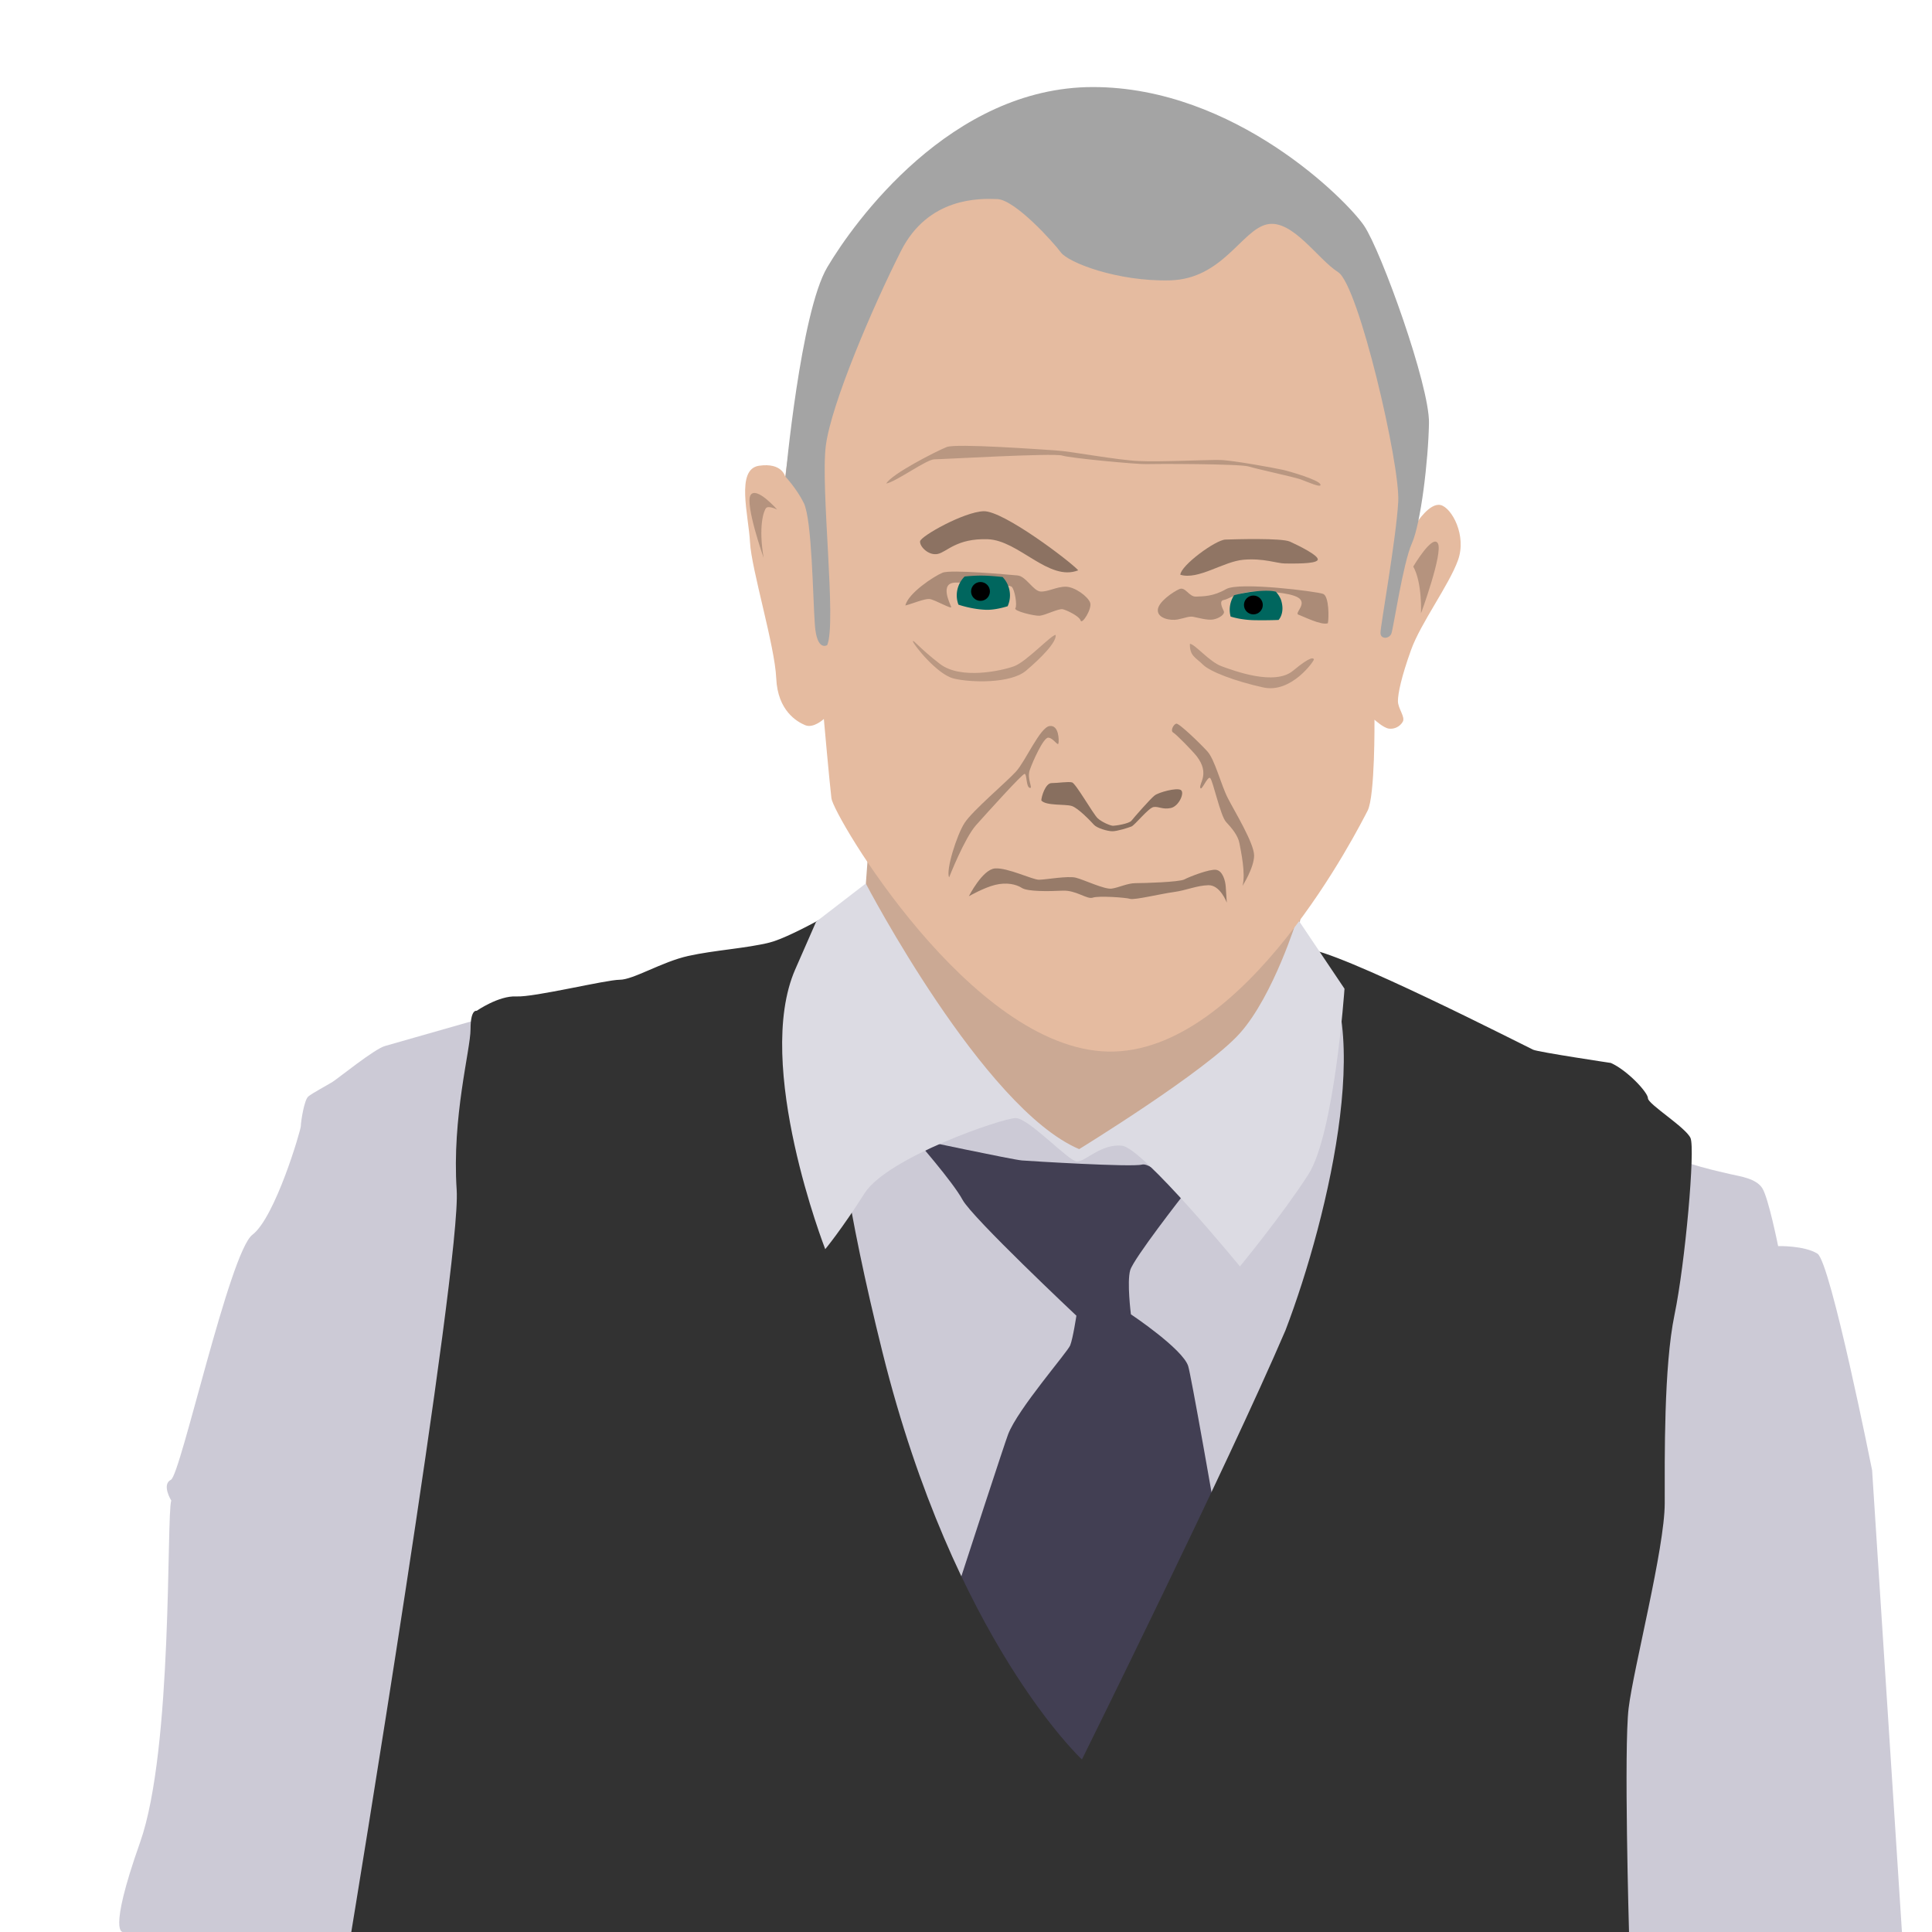 <?xml version="1.0" encoding="UTF-8" standalone="no"?>
<!-- Created with Inkscape (http://www.inkscape.org/) -->

<svg
   xmlns:dc="http://purl.org/dc/elements/1.1/"
   xmlns:cc="http://creativecommons.org/ns#"
   xmlns:rdf="http://www.w3.org/1999/02/22-rdf-syntax-ns#"
   xmlns:svg="http://www.w3.org/2000/svg"
   xmlns="http://www.w3.org/2000/svg"
   xmlns:sodipodi="http://sodipodi.sourceforge.net/DTD/sodipodi-0.dtd"
   xmlns:inkscape="http://www.inkscape.org/namespaces/inkscape"
   width="1000"
   height="1000"
   viewBox="0 0 264.583 264.583"
   id="svg4332"
   version="1.1"
   inkscape:version="0.91+devel r13925"
   sodipodi:docname="robert-fripp.svg"
   inkscape:export-filename="/Users/agarone/Desktop/MWM Art/robert-fripp/robert-fripp.png"
   inkscape:export-xdpi="96"
   inkscape:export-ydpi="96">
  <defs
     id="defs4334" />
  <sodipodi:namedview
     id="base"
     pagecolor="#ffffff"
     bordercolor="#666666"
     borderopacity="1.0"
     inkscape:pageopacity="0.0"
     inkscape:pageshadow="2"
     inkscape:zoom="0.70710678"
     inkscape:cx="273.95966"
     inkscape:cy="540.3607"
     inkscape:document-units="px"
     inkscape:current-layer="svg4332"
     showgrid="false"
     units="px"
     showguides="true"
     inkscape:guide-bbox="true"
     inkscape:window-width="1920"
     inkscape:window-height="1152"
     inkscape:window-x="0"
     inkscape:window-y="0"
     inkscape:window-maximized="1">
    <sodipodi:guide
       position="264.583,0"
       orientation="1,0"
       id="guide4340"
       inkscape:label=""
       inkscape:color="rgb(0,0,255)" />
    <sodipodi:guide
       position="0,0"
       orientation="1,0"
       id="guide4342"
       inkscape:label=""
       inkscape:color="rgb(0,0,255)" />
    <sodipodi:guide
       position="0,0"
       orientation="0,1"
       id="guide4344"
       inkscape:label=""
       inkscape:color="rgb(0,0,255)" />
    <sodipodi:guide
       position="0,264.583"
       orientation="0,1"
       id="guide4346"
       inkscape:label=""
       inkscape:color="rgb(0,0,255)" />
  </sodipodi:namedview>
  <g
     inkscape:label="BG"
     inkscape:groupmode="layer"
     id="layer1"
     transform="translate(0,-32.417)"
     style="display:none">
    <rect
       style="opacity:1;fill:#ffffff;fill-opacity:1;stroke:none;stroke-width:11.608;stroke-miterlimit:4;stroke-dasharray:none;stroke-opacity:1"
       id="rect5606"
       width="264.583"
       height="264.583"
       x="0"
       y="32.417" />
  </g>
  <g
     inkscape:groupmode="layer"
     id="layer18"
     inkscape:label="Body"
     style="display:inline">
    <path
       style="fill:#cccad6;fill-opacity:1;fill-rule:evenodd;stroke:none;stroke-width:0.265px;stroke-linecap:butt;stroke-linejoin:miter;stroke-opacity:1"
       d="m 19.182,252.313 c 4.532,-12.811 3.592,-44.742 4.271,-46.815 0,0 -1.361,-2.192 -0.038,-2.854 1.323,-0.661 8.032,-31.183 11.15,-33.545 3.118,-2.362 6.633,-14.325 6.633,-14.892 0,-0.567 0.454,-3.572 1.021,-4.044 0.567,-0.472 2.57,-1.531 3.326,-2.003 0.756,-0.472 5.764,-4.536 7.182,-4.914 1.417,-0.378 22.773,-6.615 24.757,-6.804 1.984,-0.189 30.049,-3.591 37.703,-6.331 7.654,-2.74 67.847,6.993 67.847,6.993 0,0 44.582,19.919 45.811,21.053 1.228,1.134 7.011,2.381 8.24,2.665 1.228,0.283 3.402,0.567 4.252,1.89 0.85,1.323 2.173,7.938 2.173,7.938 0,0 3.591,-0.095 5.386,1.039 1.795,1.134 7.484,29.652 7.484,29.652 l 4.086,63.243 -243.593,0 c 0,0 -2.225,0.54 2.308,-12.271 z"
       id="path5589"
       inkscape:connector-curvature="0"
       sodipodi:nodetypes="zssssssssscssscscccz" />
  </g>
  <g
     inkscape:groupmode="layer"
     id="layer30"
     inkscape:label="Neck">
    <path
       style="fill:#cba994;fill-opacity:1;fill-rule:evenodd;stroke:none;stroke-width:0.265px;stroke-linecap:butt;stroke-linejoin:miter;stroke-opacity:1"
       d="m 119.104,113.835 -1.557,21.188 16.861,13.805 13.361,9.525 28.443,-18.653 2.91,-21.696 z"
       id="path5667"
       inkscape:connector-curvature="0"
       sodipodi:nodetypes="ccccccc" />
  </g>
  <g
     inkscape:groupmode="layer"
     id="layer19"
     inkscape:label="Tie"
     style="display:inline">
    <path
       style="fill:#423f53;fill-opacity:1;fill-rule:evenodd;stroke:none;stroke-width:0.265px;stroke-linecap:butt;stroke-linejoin:miter;stroke-opacity:1"
       d="m 125.349,155.989 c 0,0 13.368,2.837 14.596,2.931 1.228,0.095 15.025,0.945 16.442,0.567 1.417,-0.378 5.67,4.158 5.67,4.158 0,0 -6.804,8.693 -7.276,10.3 -0.472,1.606 0.095,6.048 0.095,6.048 0,0 7.087,4.725 7.843,7.087 0.756,2.362 11.411,64.672 11.411,64.672 l -53.983,-0.471 c 0,0 16.948,-52.321 17.909,-54.846 1.326,-3.483 8.126,-11.245 8.504,-12.19 0.378,-0.945 0.85,-4.063 0.85,-4.063 0,0 -14.269,-13.418 -15.592,-15.875 -1.323,-2.457 -6.47,-8.318 -6.47,-8.318 z"
       id="path5592"
       inkscape:connector-curvature="0"
       sodipodi:nodetypes="csscscsccsscscc" />
  </g>
  <g
     inkscape:groupmode="layer"
     id="layer20"
     inkscape:label="Vest">
    <path
       style="fill:#323232;fill-opacity:1;fill-rule:evenodd;stroke:none;stroke-width:0.265px;stroke-linecap:butt;stroke-linejoin:miter;stroke-opacity:1"
       d="m 117.078,123.22 c 0,0 -8.473,5.055 -11.68,5.857 -3.207,0.802 -7.544,1.038 -11.152,1.84 -3.608,0.802 -7.51,3.258 -9.381,3.258 -1.871,0 -11.744,2.418 -14.149,2.284 -2.405,-0.134 -5.436,1.97 -5.436,1.97 0,0 -0.84,-0.291 -0.84,2.515 0,2.806 -2.566,12 -1.898,22.023 0.668,10.023 -14.433,101.616 -14.433,101.616 l 174.981,0 c 0,0 -0.722,-25.177 -0.053,-30.656 0.668,-5.479 4.944,-21.916 4.944,-28.063 0,-6.147 -0.134,-18.709 1.336,-25.792 1.47,-7.083 2.86,-22.758 2.192,-24.228 -0.668,-1.47 -5.826,-4.637 -5.826,-5.439 0,-0.802 -2.827,-3.836 -5.081,-4.837 0,0 -9.878,-1.479 -10.634,-1.81 -0.756,-0.331 -27.037,-13.8 -31.1,-13.8 10.213,6.952 3.12,36.692 -2.824,52.225 -7.938,18.521 -27.876,58.775 -27.876,58.775 0,0 -17.481,-16.253 -27.309,-55.751 -9.827,-39.499 -6.766,-50.441 -3.647,-56.961 z"
       id="path5600"
       inkscape:connector-curvature="0"
       sodipodi:nodetypes="csssscssccssssssscccscc" />
  </g>
  <g
     inkscape:groupmode="layer"
     id="layer21"
     inkscape:label="Shirt">
    <path
       style="fill:#dcdbe3;fill-opacity:1;fill-rule:evenodd;stroke:none;stroke-width:0.265px;stroke-linecap:butt;stroke-linejoin:miter;stroke-opacity:1"
       d="m 147.789,157.37 c 0,0 17.387,-10.678 22.017,-15.875 4.63,-5.197 7.851,-15.722 7.851,-15.722 l 6.469,9.63 c 0,0 -1.375,19.888 -4.966,25.463 -3.591,5.575 -9.355,12.568 -9.355,12.568 0,0 -13.324,-16.253 -16.158,-16.536 -2.835,-0.283 -5.008,2.173 -6.142,2.173 -1.134,0 -6.615,-5.953 -8.41,-5.953 -1.795,0 -17.576,5.386 -20.694,10.3 -3.118,4.914 -5.386,7.654 -5.386,7.654 0,0 -9.842,-25.237 -4.107,-38.324 l 2.854,-6.513 6.805,-5.241 c 0,0 16.088,30.801 29.222,36.376 z"
       id="path5603"
       inkscape:connector-curvature="0"
       sodipodi:nodetypes="csccscsssscsccc" />
  </g>
  <g
     inkscape:groupmode="layer"
     id="layer22"
     inkscape:label="Head"
     style="display:inline">
    <path
       style="fill:#e5bba0;fill-opacity:1;fill-rule:evenodd;stroke:none;stroke-width:0.265px;stroke-linecap:butt;stroke-linejoin:miter;stroke-opacity:1"
       d="m 153.175,12.284 c 3.402,-0.189 22.773,8.221 26.836,12.001 4.063,3.78 15.78,23.718 14.741,37.325 -1.039,13.607 -0.756,10.016 -0.756,10.016 0,0 1.795,-2.835 3.307,-2.457 1.512,0.378 3.591,4.158 2.362,7.56 -1.228,3.402 -5.103,8.599 -6.426,12.284 -1.323,3.685 -1.795,5.953 -1.795,6.993 0,1.039 1.039,2.173 0.661,2.835 -0.378,0.661 -1.134,1.039 -1.89,0.945 -0.756,-0.095 -1.984,-1.228 -1.984,-1.228 0,0 0.095,10.489 -0.945,12.473 -1.039,1.984 -16.725,33.356 -35.53,32.978 -18.804,-0.378 -37.609,-32.317 -37.892,-34.679 -0.283,-2.362 -1.039,-10.867 -1.039,-10.867 0,0 -1.417,1.323 -2.551,0.85 -1.134,-0.472 -3.78,-1.984 -3.969,-6.426 -0.189,-4.441 -3.402,-14.93 -3.591,-18.615 -0.189,-3.685 -1.984,-10.016 1.228,-10.489 3.213,-0.472 3.591,1.512 3.591,1.512 0,0 3.484,-27.409 10.288,-34.307 6.804,-6.898 21.085,-18.799 35.353,-18.704 z"
       id="path5606"
       inkscape:connector-curvature="0"
       sodipodi:nodetypes="csscsssssscssscsssscsc" />
  </g>
  <g
     inkscape:groupmode="layer"
     id="layer23"
     inkscape:label="Hair"
     style="display:inline">
    <path
       style="fill:#a4a4a4;fill-opacity:1;fill-rule:evenodd;stroke:none;stroke-width:0.265px;stroke-linecap:butt;stroke-linejoin:miter;stroke-opacity:1"
       d="m 113.282,88.346 c 0,0 -1.403,0.935 -1.684,-2.713 -0.281,-3.648 -0.382,-14.442 -1.52,-16.744 -0.982,-1.988 -2.5,-3.592 -2.5,-3.592 0,0 2.055,-22.506 5.704,-28.68 3.648,-6.174 16.932,-24.696 36.389,-24.696 19.457,0 34.798,15.528 37.137,18.989 2.339,3.461 8.98,21.889 8.887,27.034 -0.093,5.145 -1.123,13.751 -2.339,16.464 -1.216,2.713 -2.526,11.599 -2.806,12.348 -0.281,0.748 -1.497,0.842 -1.497,-0.094 0,-0.935 2.152,-12.909 2.432,-17.961 0.281,-5.051 -5.426,-29.654 -8.232,-31.431 -2.806,-1.777 -6.267,-7.296 -9.729,-6.548 -3.461,0.748 -6.08,7.484 -13.283,7.671 -7.203,0.187 -13.938,-2.432 -14.967,-3.835 -1.029,-1.403 -6.267,-7.203 -8.7,-7.296 -2.432,-0.094 -9.448,-0.281 -13.19,7.109 -3.742,7.39 -9.542,20.86 -10.29,26.66 -0.748,5.8 1.497,24.322 0.187,27.315 z"
       id="path5612"
       inkscape:connector-curvature="0"
       sodipodi:nodetypes="csscssssssssssssssscc" />
  </g>
  <g
     inkscape:groupmode="layer"
     id="layer24"
     inkscape:label="Lips"
     style="display:inline">
    <path
       style="fill:#000000;fill-opacity:0.342;fill-rule:evenodd;stroke:none;stroke-width:0.265px;stroke-linecap:butt;stroke-linejoin:miter;stroke-opacity:1"
       d="m 132.683,122.74 c 0,0 1.857,-3.677 3.577,-3.81 1.72,-0.132 5.132,1.548 6.021,1.548 0.889,0 3.929,-0.561 5.051,-0.281 1.123,0.281 3.929,1.637 4.911,1.497 0.982,-0.14 2.152,-0.748 3.274,-0.748 1.123,0 5.987,-0.14 6.688,-0.514 0.702,-0.374 3.461,-1.45 4.35,-1.31 0.889,0.14 1.263,1.497 1.31,2.339 0.047,0.842 0.14,2.152 0.14,2.152 0,0 -0.889,-2.432 -2.526,-2.385 -1.637,0.047 -2.993,0.702 -4.724,0.935 -1.731,0.234 -5.426,1.123 -5.987,0.935 -0.561,-0.187 -4.317,-0.448 -5.112,-0.168 -0.795,0.281 -2.278,-1.048 -4.149,-0.955 -1.871,0.093 -4.771,0.14 -5.566,-0.374 -0.795,-0.514 -2.105,-0.795 -3.648,-0.421 -1.543,0.374 -3.611,1.56 -3.611,1.56 z"
       id="path5615"
       inkscape:connector-curvature="0"
       sodipodi:nodetypes="cssscssccccssscssc" />
  </g>
  <g
     inkscape:groupmode="layer"
     id="layer25"
     inkscape:label="Cheeks">
    <path
       style="fill:#000000;fill-rule:evenodd;stroke:none;stroke-width:0.265px;stroke-linecap:butt;stroke-linejoin:miter;stroke-opacity:1;fill-opacity:0.259"
       d="m 129.98,120.151 c 0,0 2.105,-5.379 3.695,-7.156 1.59,-1.777 6.314,-7.016 6.642,-7.016 0.327,0 0.187,1.777 0.702,1.918 0.514,0.14 -0.421,-1.216 0,-2.432 0.421,-1.216 1.871,-4.443 2.526,-4.443 0.655,0 1.31,1.169 1.403,0.795 0.093,-0.374 0.093,-2.572 -1.216,-2.385 -1.31,0.187 -3.274,4.771 -4.584,6.221 -1.31,1.45 -5.987,5.379 -7.063,7.063 -1.076,1.684 -2.572,6.455 -2.105,7.437 z"
       id="path5618"
       inkscape:connector-curvature="0" />
    <path
       style="fill:#000000;fill-opacity:0.271;fill-rule:evenodd;stroke:none;stroke-width:0.265px;stroke-linecap:butt;stroke-linejoin:miter;stroke-opacity:1"
       d="m 170.157,121.32 c 0,0 1.59,-2.479 1.59,-4.163 0,-1.684 -2.666,-6.034 -3.601,-7.858 -0.935,-1.824 -1.777,-5.285 -2.806,-6.408 -1.029,-1.123 -3.882,-3.882 -4.256,-3.789 -0.374,0.094 -0.842,0.982 -0.421,1.216 0.421,0.234 2.739,2.611 3.246,3.277 1.806,2.37 0.263,3.714 0.468,4.303 0.174,0.5 0.963,-1.593 1.337,-1.359 0.374,0.234 1.403,5.192 2.198,6.034 0.795,0.842 1.637,1.871 1.824,2.9 0.187,1.029 0.889,4.163 0.421,5.847 z"
       id="path5620"
       inkscape:connector-curvature="0"
       sodipodi:nodetypes="cssssssscssc" />
  </g>
  <g
     inkscape:groupmode="layer"
     id="layer26"
     inkscape:label="Nose">
    <path
       style="fill:#000000;fill-rule:evenodd;stroke:none;stroke-width:0.265px;stroke-linecap:butt;stroke-linejoin:miter;stroke-opacity:1;fill-opacity:0.408"
       d="m 142.608,109.627 c 0,-0.514 0.561,-2.385 1.403,-2.385 0.842,0 2.292,-0.234 2.806,-0.093 0.514,0.14 2.9,4.35 3.508,4.911 0.608,0.561 1.777,1.029 2.105,1.029 0.327,0 2.198,-0.281 2.526,-0.702 0.327,-0.421 2.619,-3.04 3.181,-3.461 0.561,-0.421 2.947,-1.076 3.555,-0.748 0.608,0.327 -0.234,2.245 -1.356,2.479 -1.123,0.234 -1.637,-0.234 -2.339,-0.14 -0.702,0.093 -2.572,2.479 -3.04,2.666 -0.468,0.187 -1.964,0.655 -2.619,0.655 -0.655,0 -2.105,-0.421 -2.526,-0.889 -0.421,-0.468 -2.152,-2.292 -3.04,-2.572 -0.889,-0.281 -3.508,0 -4.163,-0.748 z"
       id="path5623"
       inkscape:connector-curvature="0" />
  </g>
  <g
     inkscape:groupmode="layer"
     id="layer27"
     inkscape:label="Eyes">
    <path
       style="fill:#000000;fill-rule:evenodd;stroke:none;stroke-width:0.265px;stroke-linecap:butt;stroke-linejoin:miter;stroke-opacity:1;fill-opacity:0.255"
       d="m 123.993,82.92 c 0.935,-0.234 2.572,-0.935 3.274,-0.889 0.702,0.047 3.134,1.497 2.993,1.076 -0.14,-0.421 -1.637,-3.274 0.561,-3.321 2.198,-0.047 7.296,0.234 7.717,0.561 0.421,0.327 0.795,2.572 0.514,2.947 -0.281,0.374 2.572,1.076 3.321,1.029 0.748,-0.047 2.619,-1.029 3.18,-0.889 0.561,0.14 2.245,0.935 2.432,1.543 0.187,0.608 1.59,-1.59 1.31,-2.432 -0.281,-0.842 -2.105,-2.198 -3.368,-2.198 -1.263,0 -2.479,0.748 -3.461,0.655 -0.982,-0.094 -1.964,-2.105 -3.134,-2.198 -1.169,-0.094 -9.074,-0.842 -10.243,-0.374 -1.169,0.468 -4.724,2.806 -5.098,4.49 z"
       id="path5626"
       inkscape:connector-curvature="0" />
    <path
       style="fill:#000000;fill-rule:evenodd;stroke:none;stroke-width:0.265px;stroke-linecap:butt;stroke-linejoin:miter;stroke-opacity:1;fill-opacity:0.256"
       d="m 181.85,85.352 c 0.14,-0.655 0.187,-3.695 -0.655,-4.022 -0.842,-0.327 -11.506,-1.684 -13.283,-0.655 -1.777,1.029 -3.134,0.982 -4.116,1.029 -0.982,0.047 -1.45,-1.403 -2.292,-1.029 -0.842,0.374 -2.947,1.777 -2.947,2.9 0,1.123 1.731,1.45 2.713,1.263 0.982,-0.187 1.543,-0.468 2.105,-0.374 0.561,0.094 1.964,0.514 2.76,0.374 0.795,-0.14 1.684,-0.702 1.45,-1.169 -0.234,-0.468 -0.655,-1.403 0,-1.497 0.655,-0.094 2.011,-1.169 4.443,-1.169 2.432,0 5.472,0.281 6.08,1.123 0.608,0.842 -0.842,1.871 -0.281,2.058 0.561,0.187 3.134,1.497 4.022,1.169 z"
       id="path5628"
       inkscape:connector-curvature="0" />
    <path
       style="fill:#000000;fill-rule:evenodd;stroke:none;stroke-width:0.265px;stroke-linecap:butt;stroke-linejoin:miter;stroke-opacity:1;fill-opacity:0.19"
       d="m 144.573,86.943 c -0.608,0 -4.022,3.695 -5.706,4.303 -1.684,0.608 -7.296,1.871 -10.15,-0.327 -2.853,-2.198 -3.695,-3.414 -3.695,-3.087 0,0.327 3.274,4.537 5.613,5.098 2.339,0.561 7.764,0.702 9.869,-1.076 2.105,-1.777 4.21,-3.929 4.069,-4.911 z"
       id="path5630"
       inkscape:connector-curvature="0" />
    <path
       style="fill:#000000;fill-rule:evenodd;stroke:none;stroke-width:0.265px;stroke-linecap:butt;stroke-linejoin:miter;stroke-opacity:1;fill-opacity:0.199"
       d="m 162.954,88.159 c 0.748,0.094 2.666,2.479 4.35,3.087 1.684,0.608 7.25,2.713 9.775,0.608 2.526,-2.105 2.806,-1.731 2.853,-1.543 0.047,0.187 -3.087,4.677 -6.922,3.835 -3.835,-0.842 -7.296,-2.152 -8.279,-3.134 -0.982,-0.982 -1.824,-1.169 -1.777,-2.853 z"
       id="path5632"
       inkscape:connector-curvature="0" />
  </g>
  <g
     inkscape:groupmode="layer"
     id="layer29"
     inkscape:label="Iris"
     style="display:inline">
    <path
       style="fill:#00665e;fill-opacity:1;fill-rule:evenodd;stroke:none;stroke-width:1px;stroke-linecap:butt;stroke-linejoin:miter;stroke-opacity:1"
       d="m 506.688,297.459 c -3.098,0.018 -5.941,0.238 -8.17,0.461 a 13.75,13.75 0 0 0 -4.08,9.768 13.75,13.75 0 0 0 0.869,4.787 c 0.804,0.276 7.082,2.37 14.068,2.65 4.276,0.172 9.116,-1.137 11.355,-1.832 a 13.75,13.75 0 0 0 1.207,-5.605 13.75,13.75 0 0 0 -3.82,-9.504 c -2.215,-0.248 -5.239,-0.548 -8.742,-0.684 -0.894,-0.035 -1.795,-0.046 -2.688,-0.041 z"
       id="path5646"
       inkscape:connector-curvature="0"
       transform="scale(0.265)" />
    <path
       style="fill:#00665e;fill-opacity:1;fill-rule:evenodd;stroke:none;stroke-width:1px;stroke-linecap:butt;stroke-linejoin:miter;stroke-opacity:1"
       d="M 655.324 305.301 C 653.935 305.266 652.189 305.312 650.006 305.5 C 644.686 305.957 640.347 306.919 637.748 307.605 A 13.75 13.75 0 0 0 635.506 315.111 A 13.75 13.75 0 0 0 635.971 318.631 C 637.002 318.961 641.778 320.389 648.145 320.5 C 655.304 320.625 660.746 320.375 660.746 320.375 C 660.746 320.375 662.75 318.375 662.75 314.375 C 662.75 312.844 662.415 311.298 662 309.969 A 13.75 13.75 0 0 0 659.344 305.789 C 658.571 305.573 657.327 305.351 655.324 305.301 z "
       id="circle5648"
       transform="scale(0.265)" />
    <circle
       style="fill:#000000;fill-rule:evenodd;stroke:none;stroke-width:0.265px;stroke-linecap:butt;stroke-linejoin:miter;stroke-opacity:1;fill-opacity:1"
       id="path5662"
       cx="171.648"
       cy="82.848"
       r="1.29" />
    <circle
       r="1.29"
       cy="80.996"
       cx="134.276"
       id="circle5664"
       style="fill:#000000;fill-opacity:1;fill-rule:evenodd;stroke:none;stroke-width:0.265px;stroke-linecap:butt;stroke-linejoin:miter;stroke-opacity:1" />
  </g>
  <g
     inkscape:groupmode="layer"
     id="layer28"
     inkscape:label="Brows">
    <path
       style="fill:#000000;fill-rule:evenodd;stroke:none;stroke-width:0.265px;stroke-linecap:butt;stroke-linejoin:miter;stroke-opacity:1;fill-opacity:0.387"
       d="m 147.66,78.103 c -1.029,-1.169 -10.243,-8.185 -12.956,-8.092 -2.713,0.094 -8.606,3.414 -8.7,4.116 -0.094,0.702 1.169,2.011 2.432,1.731 1.263,-0.281 2.572,-2.152 6.829,-2.011 4.256,0.14 8.372,5.847 12.395,4.256 z"
       id="path5635"
       inkscape:connector-curvature="0" />
    <path
       style="fill:#000000;fill-rule:evenodd;stroke:none;stroke-width:0.265px;stroke-linecap:butt;stroke-linejoin:miter;stroke-opacity:1;fill-opacity:0.372"
       d="m 161.645,78.711 c 0.047,-1.263 4.818,-4.771 6.174,-4.818 1.356,-0.047 7.717,-0.234 8.84,0.281 1.123,0.514 4.116,1.964 3.789,2.526 -0.327,0.561 -3.461,0.468 -4.49,0.468 -1.029,0 -2.9,-0.748 -5.659,-0.514 -2.76,0.234 -6.174,2.806 -8.653,2.058 z"
       id="path5637"
       inkscape:connector-curvature="0" />
  </g>
  <g
     inkscape:groupmode="layer"
     id="layer31"
     inkscape:label="Ears">
    <path
       style="fill:#000000;fill-rule:evenodd;stroke:none;stroke-width:0.265px;stroke-linecap:butt;stroke-linejoin:miter;stroke-opacity:1;fill-opacity:0.211"
       d="m 104.577,76.398 c 0,0 -2.58,-7.342 -1.786,-8.599 0.794,-1.257 3.638,1.984 3.638,1.984 0,0 -1.191,-0.595 -1.521,-0.198 -0.331,0.397 -1.058,2.514 -0.331,6.813 z"
       id="path5689"
       inkscape:connector-curvature="0" />
    <path
       style="fill:#000000;fill-rule:evenodd;stroke:none;stroke-width:0.265px;stroke-linecap:butt;stroke-linejoin:miter;stroke-opacity:1;fill-opacity:0.211"
       d="m 193.543,77.589 c 0,0 2.646,-4.498 3.373,-3.175 0.728,1.323 -2.315,9.591 -2.315,9.591 0,0 0.198,-4.167 -1.058,-6.416 z"
       id="path5691"
       inkscape:connector-curvature="0" />
  </g>
  <path
     style="fill:#000000;fill-rule:evenodd;stroke:none;stroke-width:0.265px;stroke-linecap:butt;stroke-linejoin:miter;stroke-opacity:1;fill-opacity:0.193"
     d="m 121.374,66.223 c 1.403,-0.281 5.519,-3.321 6.595,-3.321 1.076,0 16.277,-0.889 17.493,-0.514 1.216,0.374 10.383,1.216 11.459,1.169 1.076,-0.047 12.862,-0.047 14.078,0.327 1.216,0.374 6.267,1.45 7.156,1.777 0.889,0.327 2.947,1.263 2.666,0.655 -0.281,-0.608 -4.069,-1.731 -5.098,-1.964 -1.029,-0.234 -6.829,-1.31 -8.606,-1.356 -1.777,-0.047 -8.092,0.281 -11.179,0.14 -3.087,-0.14 -9.121,-1.31 -11.319,-1.45 -2.198,-0.14 -13.657,-0.982 -14.967,-0.468 -1.31,0.514 -7.577,3.695 -8.279,5.005 z"
     id="path5639"
     inkscape:connector-curvature="0" />
</svg>
